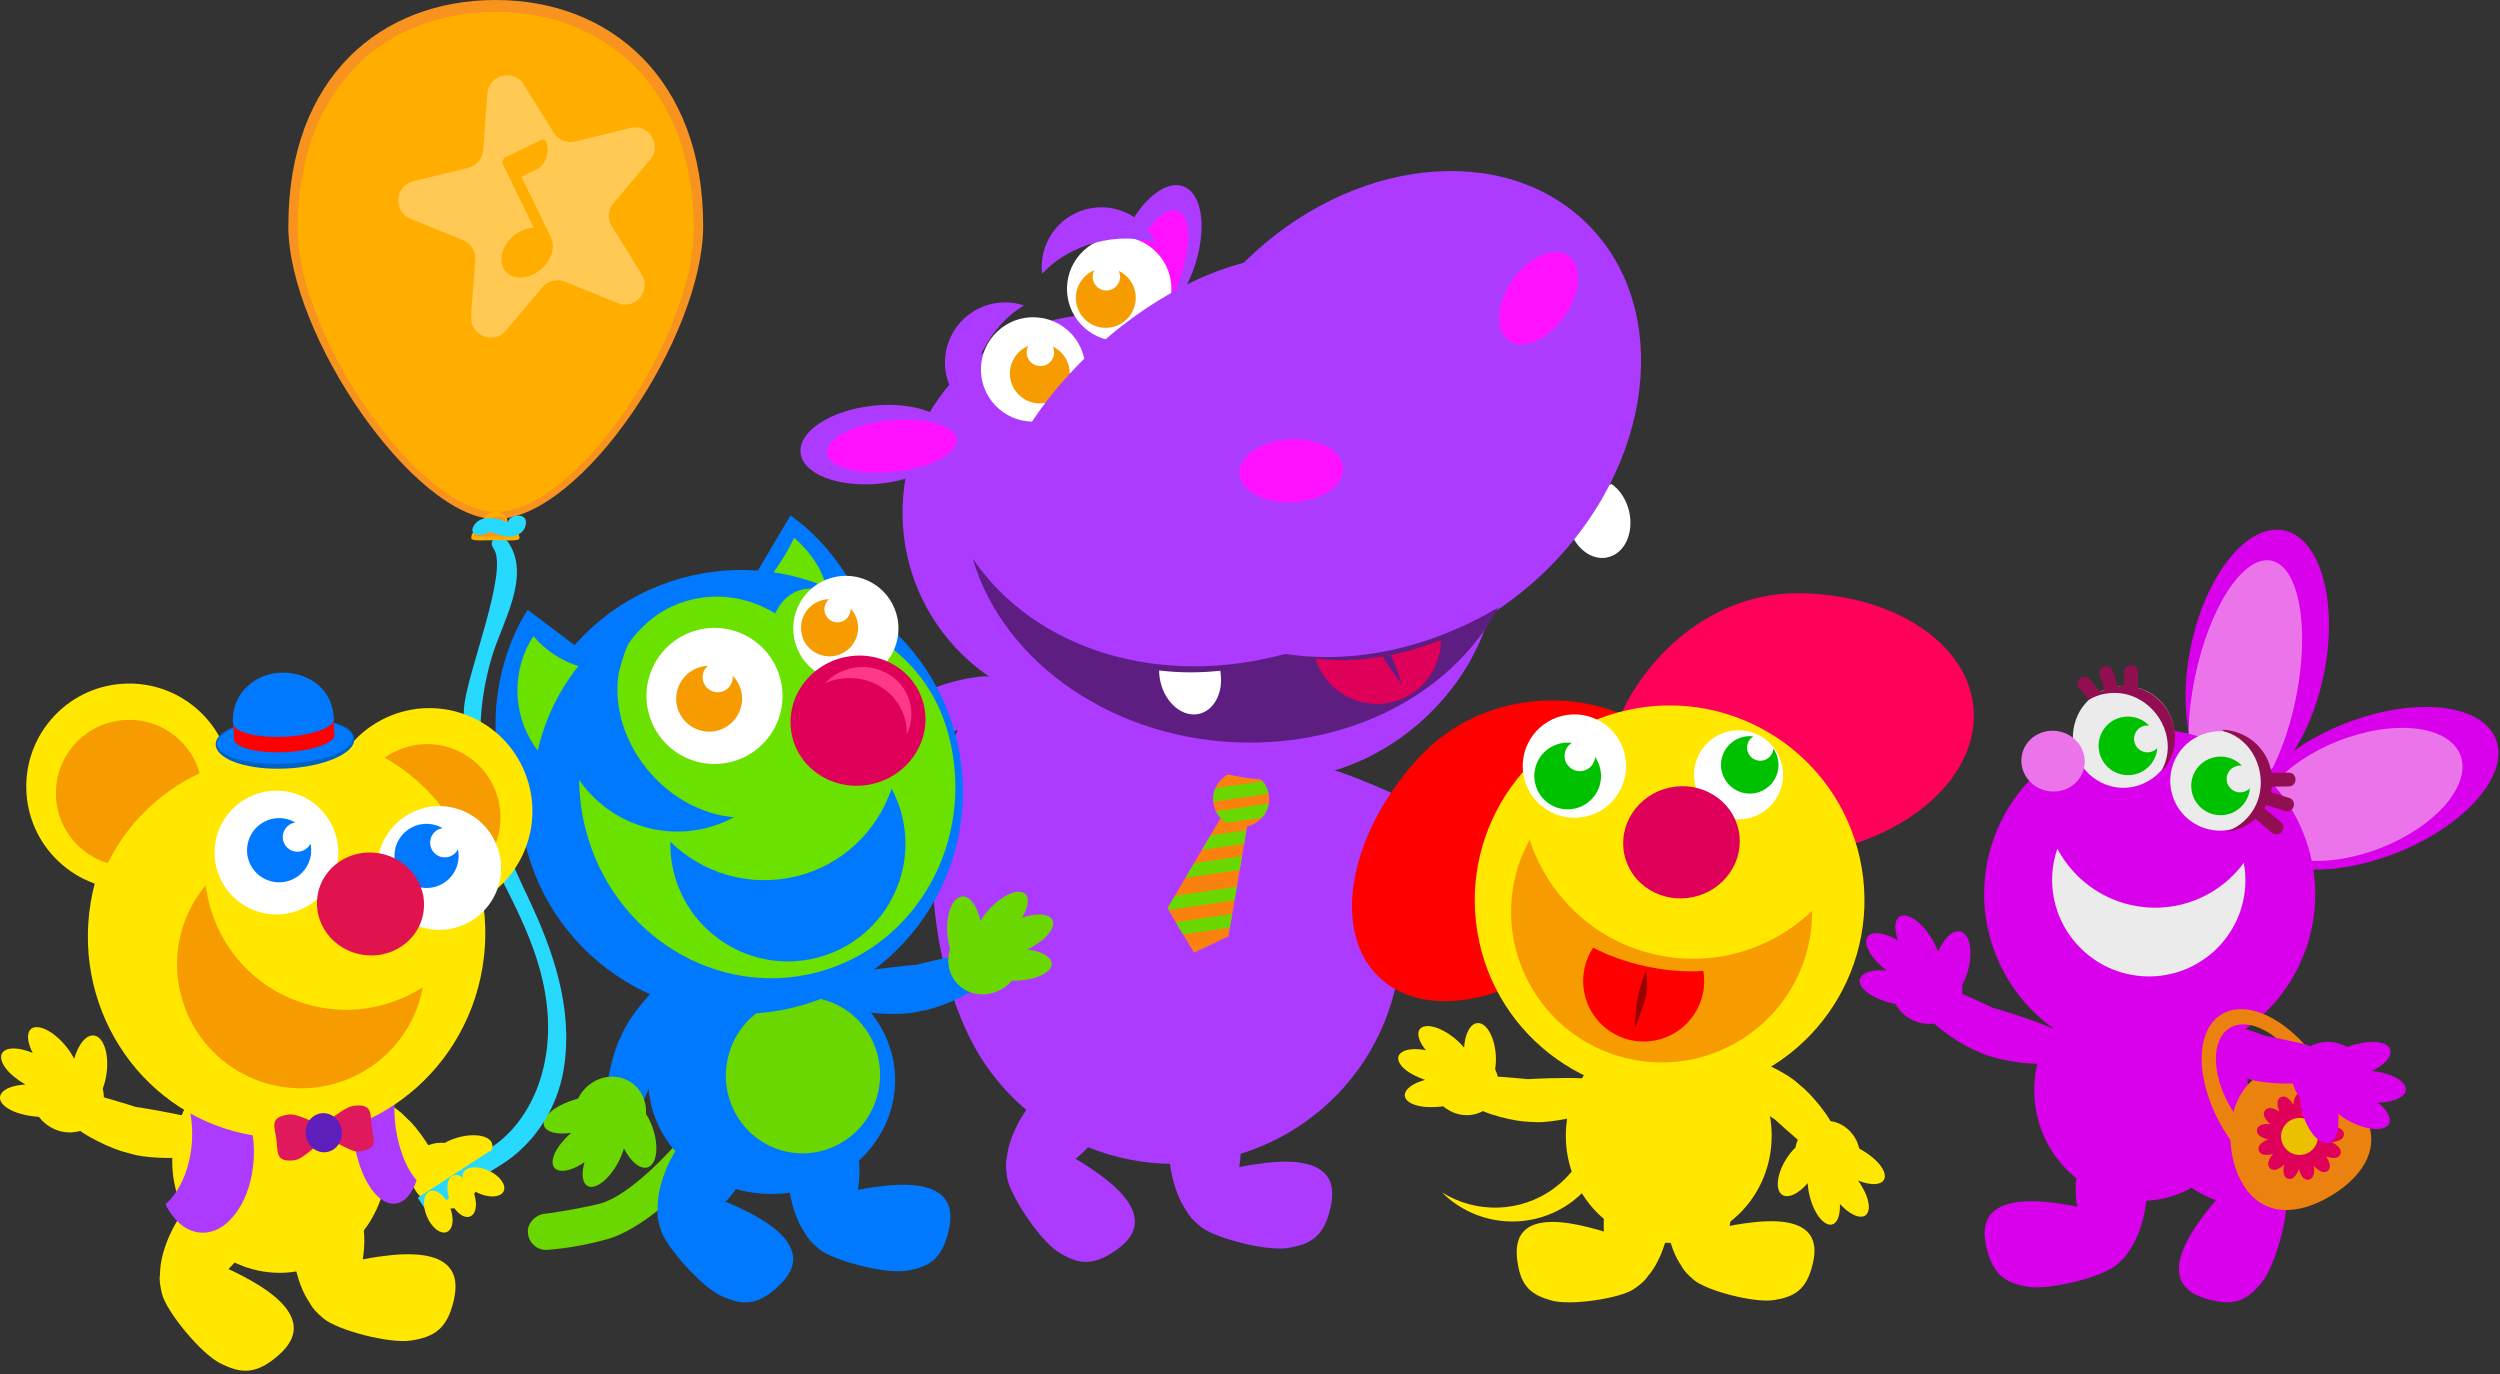 <svg width="504" height="277" viewBox="0 0 504 277" fill="none" xmlns="http://www.w3.org/2000/svg">
<rect x="0" y="0" width="504" height="277" fill="#333333" stroke="none"/>
<g clip-path="url(#clip0_175_4625)">
<path d="M274.741 163.14C288.861 184.22 283.211 212.75 262.141 226.86C241.061 240.98 212.531 235.33 198.421 214.26C184.301 193.18 182.841 147.8 203.921 133.68C225.001 119.56 260.631 142.06 274.751 163.14H274.741Z" fill="#AC3BFF"/>
<path fill-rule="evenodd" clip-rule="evenodd" d="M239.53 214.18C239.53 210.41 236.59 207.36 232.97 207.36C229.35 207.36 226.41 210.41 226.41 214.18C226.41 217.95 229.35 221 232.97 221C236.59 221 239.53 217.95 239.53 214.18Z" fill="#AC3BFF"/>
<path fill-rule="evenodd" clip-rule="evenodd" d="M203.01 237.27C202.52 233.7 202.82 232.55 204.87 231C206.91 229.45 212.25 230.06 221.37 236.56C233.52 245.23 227.71 250.11 225.02 252.01C220.07 255.52 217.05 254.74 213.3 252.36C209.54 249.97 203.51 240.83 203.01 237.27Z" fill="#AC3BFF"/>
<path fill-rule="evenodd" clip-rule="evenodd" d="M208.77 221.4C204.23 226.43 201.17 234.67 204.14 237.34C207.11 240.01 214.98 236.12 219.52 231.09C224.06 226.06 223.54 221.8 220.57 219.12C217.6 216.45 213.31 216.37 208.77 221.4Z" fill="#AC3BFF"/>
<path fill-rule="evenodd" clip-rule="evenodd" d="M242.01 247.26C239.26 244.94 238.71 243.88 239.19 241.36C239.67 238.84 244.05 235.72 255.17 234.44C270 232.74 268.95 240.26 268.23 243.47C266.9 249.4 264.14 250.83 259.75 251.58C255.36 252.33 244.76 249.58 242 247.26H242.01Z" fill="#AC3BFF"/>
<path fill-rule="evenodd" clip-rule="evenodd" d="M235.67 231.61C235.67 238.38 238.91 246.55 242.9 246.55C246.89 246.55 250.14 238.38 250.14 231.61C250.14 224.84 246.9 222.02 242.9 222.02C238.9 222.02 235.67 224.84 235.67 231.61Z" fill="#AC3BFF"/>
<path d="M183.94 153.57C184.47 154.37 184.96 155.3 185.34 156.34C186.72 160.04 186.39 163.63 184.6 164.36C183.1 164.97 181.06 163.37 179.62 160.66C179.57 160.84 179.52 161.02 179.46 161.2C178.4 164.69 175.82 167.97 173.72 168.51C171.7 169.04 170.85 166.87 171.71 163.62C169.97 164.86 168.14 165.59 166.83 165.44C164.66 165.19 164.73 162.66 166.98 159.79C167.54 159.08 168.19 158.38 168.89 157.73C167 158.06 165.25 157.96 164.2 157.35C162.31 156.26 163.38 153.97 166.58 152.22C167.65 151.64 168.89 151.14 170.12 150.78C170.24 150.53 170.37 150.28 170.51 150.04C172.67 146.42 177.17 145.13 180.56 147.16C182.82 148.51 184 150.99 183.91 153.57H183.94Z" fill="#AC3BFF"/>
<path d="M191.31 147.35C191.03 147.6 190.72 147.8 190.4 147.97C189.09 148.94 184.89 151.14 182.44 152.51C180.31 153.58 178.78 153.27 177.39 151.68C176.45 150.61 176.17 149.19 176.52 147.91C177.05 145.89 183.66 140.75 185.93 139.91C187.84 138.75 190.34 139.06 191.83 140.76C193.51 142.68 193.28 145.63 191.32 147.35H191.31Z" fill="#AC3BFF"/>
<path d="M202.65 137.61C203.97 139.12 203.87 141.47 202.32 142.73C200.99 143.8 194.66 146.55 190.35 148.25C187.71 149.14 185.85 148.46 184.71 147.16C182.99 145.2 183.22 142.18 185.22 140.42C185.24 140.4 186.43 139.53 187.72 138.95C190.1 137.88 196.37 136.04 199.89 136.39C200.91 136.39 201.92 136.78 202.64 137.61H202.65Z" fill="#AC3BFF"/>
<path d="M306.5 157.46C304.64 156.34 300.51 156.79 297.27 158.47C297.1 158.56 296.93 158.65 296.77 158.74C297.7 155.82 297.42 153.24 295.93 152.6C294.16 151.84 291.36 154.12 289.68 157.69C289.21 158.7 288.88 159.69 288.68 160.63C286.78 162.36 285.83 164.95 286.45 167.51C287.38 171.35 291.44 173.66 295.54 172.67C295.82 172.6 296.08 172.52 296.35 172.43C297.47 173.06 298.69 173.6 299.86 173.95C303.35 175.02 305.74 174.18 305.19 172.07C304.89 170.9 303.74 169.58 302.18 168.46C303.13 168.5 304.09 168.48 304.99 168.38C308.62 167.97 310.48 166.25 309.13 164.53C308.32 163.49 306.52 162.69 304.42 162.31C307.34 160.65 308.3 158.53 306.5 157.45V157.46Z" fill="#AC3BFF"/>
<path d="M279.081 159.72C279.461 159.75 279.811 159.83 280.161 159.93C281.771 160.19 286.281 161.65 288.981 162.44C291.231 163.22 292.081 164.52 291.921 166.63C291.811 168.05 290.991 169.24 289.841 169.89C288.031 170.93 279.731 169.8 277.541 168.77C275.371 168.21 273.851 166.22 274.021 163.96C274.211 161.42 276.481 159.52 279.081 159.72Z" fill="#AC3BFF"/>
<path d="M264.191 158.44C264.341 156.44 266.091 154.87 268.081 155.1C269.771 155.29 276.171 157.89 280.391 159.79C282.881 161.05 283.691 162.86 283.561 164.57C283.361 167.18 281.051 169.12 278.381 168.92C278.351 168.92 276.901 168.67 275.591 168.16C273.161 167.21 267.461 164.01 265.241 161.25C264.531 160.53 264.101 159.52 264.181 158.43L264.191 158.44Z" fill="#AC3BFF"/>
<path d="M247.101 163.17L235.371 183.11L240.711 192.06L247.651 188.76L251.671 165.11L247.101 163.17Z" fill="#FB810F"/>
<path d="M255.83 161.51C255.6 164.62 252.89 166.94 249.79 166.71C246.69 166.48 244.36 163.77 244.59 160.67C244.82 157.57 247.52 155.24 250.63 155.47C253.73 155.7 256.06 158.41 255.83 161.51Z" fill="#FB810F"/>
<path d="M238.501 188.36L247.951 186.98L248.411 184.24L237.031 185.9L238.491 188.36H238.501ZM244.001 168.43L242.291 171.35L250.821 170.1L251.281 167.36L244.001 168.42V168.43ZM235.591 182.74L235.541 183.39L235.571 183.44L248.881 181.49L249.341 178.76L236.841 180.59L235.581 182.74H235.591ZM239.001 176.95L249.931 175.35L250.401 172.61L240.721 174.03L239.001 176.95Z" fill="#6BD700"/>
<path d="M254.551 157.5L245.021 158.89C244.791 159.44 244.631 160.04 244.591 160.67C244.561 160.99 244.581 161.31 244.601 161.62L255.731 159.99C255.551 159.06 255.131 158.2 254.551 157.49V157.5ZM245.131 163.53C245.601 164.5 246.331 165.32 247.251 165.89L254.421 164.84C255.121 164.06 255.611 163.08 255.781 161.98L245.141 163.54L245.131 163.53Z" fill="#6BD700"/>
<path d="M203.181 145.49C199.921 131.98 208.221 118.38 221.741 115.12C235.251 111.86 248.851 120.17 252.111 133.67C255.371 147.18 247.061 160.78 233.551 164.04C220.041 167.3 206.441 159 203.181 145.49Z" fill="#AC3BFF"/>
<path d="M320.261 45.4C303.381 28.31 272.301 31.65 250.841 52.86C250.811 52.89 250.791 52.92 250.761 52.95C247.341 53.9 243.921 55.15 240.561 56.75C236.281 58.79 232.361 61.23 228.851 63.98C216.871 61.88 204.091 65.26 194.551 74.22C178.461 89.34 177.671 114.64 192.791 130.73C202.171 140.7 215.451 144.8 228.031 142.86C228.921 144.12 229.901 145.34 230.981 146.49C245.081 161.49 270.361 160.63 287.461 144.57C293.781 138.63 298.101 131.44 300.311 123.97C304.401 121.41 308.321 118.33 311.971 114.73C333.431 93.53 337.141 62.49 320.261 45.4Z" fill="#AC3BFF"/>
<path d="M259.072 131.83C233.992 138.69 208.742 131.18 196.102 112.6C202.252 133.73 224.982 149.59 251.712 149.71C274.292 149.81 293.502 138.65 302.042 122.48C288.112 130.76 272.862 133.96 259.072 131.82V131.83Z" fill="#5E1E81"/>
<path d="M226.03 49.15C223.11 57.03 223.99 64.62 227.99 66.11C231.99 67.61 237.6 62.43 240.52 54.55C243.44 46.67 242.56 39.08 238.57 37.58C234.56 36.09 228.95 41.27 226.03 49.14V49.15Z" fill="#AC3BFF"/>
<path d="M227.99 53C225.47 59.79 225.6 66.11 228.28 67.11C230.96 68.11 235.17 63.41 237.69 56.62C240.21 49.83 240.08 43.51 237.4 42.5C234.72 41.5 230.51 46.2 227.99 53Z" fill="#FF10FF"/>
<path d="M175.93 81.8C184.42 80.88 191.67 83.64 192.14 87.97C192.6 92.3 186.1 96.55 177.61 97.47C169.12 98.39 161.86 95.63 161.4 91.3C160.94 86.97 167.44 82.72 175.93 81.8Z" fill="#AC3BFF"/>
<path d="M179.191 84.79C186.381 84.02 192.461 85.71 192.771 88.56C193.081 91.41 187.501 94.34 180.311 95.1C173.121 95.87 167.041 94.18 166.731 91.33C166.421 88.48 172.001 85.55 179.191 84.79Z" fill="#FF10FF"/>
<path d="M217.961 65.44C213.981 61.2 214.181 54.54 218.421 50.56C222.661 46.58 229.321 46.78 233.301 51.02C237.281 55.26 237.071 61.92 232.841 65.9C228.601 69.88 221.941 69.68 217.961 65.44Z" fill="white"/>
<path d="M200.611 81.69C196.631 77.45 196.841 70.79 201.081 66.81C205.311 62.83 211.981 63.04 215.961 67.27C219.941 71.51 219.731 78.17 215.501 82.15C211.271 86.13 204.601 85.93 200.621 81.69H200.611Z" fill="white"/>
<path d="M317.33 108.76C318.89 111.42 321.51 112.93 324.01 112.34C327.31 111.56 329.16 107.44 328.15 103.12C327.58 100.69 326.22 98.72 324.55 97.6C322.59 101.45 320.18 105.2 317.33 108.76Z" fill="white"/>
<path d="M218.531 64.19C216.251 61.76 216.371 57.94 218.801 55.65C219.341 55.14 219.961 54.75 220.621 54.47C220.071 55.49 220.191 56.8 221.031 57.7C222.071 58.81 223.831 58.87 224.941 57.82C225.841 56.97 226.051 55.66 225.541 54.61C226.201 54.92 226.801 55.36 227.331 55.92C229.621 58.35 229.491 62.17 227.061 64.45C224.631 66.74 220.811 66.62 218.521 64.19H218.531Z" fill="#F69C00"/>
<path d="M205.23 79.43C202.95 77 203.07 73.18 205.5 70.9C206.05 70.38 206.66 70 207.32 69.72C206.76 70.74 206.89 72.05 207.73 72.94C208.78 74.05 210.53 74.1 211.64 73.06C212.54 72.21 212.75 70.91 212.24 69.85C212.89 70.16 213.5 70.6 214.03 71.16C216.31 73.59 216.2 77.4 213.76 79.69C211.33 81.98 207.52 81.85 205.23 79.42V79.43Z" fill="#F69C00"/>
<path d="M265.24 132.8C265.48 133.59 265.8 134.37 266.21 135.12C269.58 141.4 277.4 143.75 283.68 140.38C288.02 138.05 290.49 133.59 290.48 128.99C282.04 132.4 273.33 133.7 265.25 132.8H265.24Z" fill="#DF0059"/>
<path fill-rule="evenodd" clip-rule="evenodd" d="M278.771 132.35C280.131 134.81 282.672 137.99 282.672 137.99C282.672 137.99 281.351 134.22 280.431 132.04C279.881 132.15 279.321 132.26 278.771 132.35Z" fill="#5E1E81"/>
<path d="M233.68 135.15C233.68 135.91 233.77 136.7 233.96 137.5C234.97 141.82 238.47 144.68 241.76 143.91C244.92 143.16 246.75 139.34 246 135.22C241.78 135.68 237.64 135.65 233.67 135.16L233.68 135.15Z" fill="white"/>
<path d="M315.391 63.76C312.101 68.49 307.091 70.68 304.201 68.66C301.311 66.65 301.651 61.18 304.951 56.46C308.251 51.73 313.261 49.54 316.141 51.56C319.021 53.58 318.681 59.04 315.381 63.76H315.391Z" fill="#FF10FF"/>
<path d="M260.67 101.25C254.92 101.57 250.1 98.97 249.91 95.46C249.72 91.95 254.23 88.85 259.99 88.54C265.74 88.23 270.56 90.82 270.75 94.34C270.94 97.86 266.42 100.95 260.67 101.26V101.25Z" fill="#FF10FF"/>
<path d="M195.621 82.97C190.801 79.56 189.061 73.05 191.811 67.62C194.551 62.19 200.821 59.71 206.421 61.57C203.161 63.5 200.171 66.69 198.091 70.79C196.011 74.9 195.231 79.21 195.611 82.97H195.621Z" fill="#AC3BFF"/>
<path d="M210.091 55.2C209.401 49.39 213.051 43.79 218.871 42.21C224.691 40.63 230.671 43.6 233.021 48.96C229.451 47.84 225.101 47.75 220.711 48.94C216.311 50.14 212.611 52.42 210.091 55.19V55.2Z" fill="#AC3BFF"/>
<path d="M317.602 108.7C319.162 111.36 321.782 112.87 324.282 112.28C327.582 111.5 329.432 107.38 328.422 103.06C327.852 100.63 326.492 98.66 324.822 97.54C322.862 101.39 320.452 105.14 317.602 108.7Z" fill="white"/>
<path d="M251.74 52.89C242.8 54.79 232.25 60.27 222.53 68.69C214.6 75.56 208.54 83.26 204.86 90.52C200.08 99.96 259.57 51.22 251.74 52.89Z" fill="#AC3BFF"/>
<path d="M141.95 230.5C143.25 232.04 143.06 234.35 141.51 235.65C141.51 235.65 131.31 247.31 122.39 249.83C115.61 251.74 110.08 251.98 110.08 251.98C108.06 251.98 106.43 250.34 106.43 248.32L106.49 248.79C105.97 246.84 108.07 244.67 110.09 244.67C110.09 244.67 115.11 244.04 120.63 242.74C127.44 241.13 136.81 230.07 136.81 230.07C138.35 228.77 140.66 228.97 141.96 230.51L141.95 230.5Z" fill="#6BD700"/>
<path fill-rule="evenodd" clip-rule="evenodd" d="M161.621 202.11C161.621 198.35 158.691 195.31 155.081 195.31C151.471 195.31 148.541 198.35 148.541 202.11C148.541 205.87 151.471 208.91 155.081 208.91C158.691 208.91 161.621 205.87 161.621 202.11Z" fill="#0079FF"/>
<path fill-rule="evenodd" clip-rule="evenodd" d="M159.941 225.15C159.941 221.4 157.011 218.35 153.411 218.35C149.811 218.35 146.871 221.39 146.871 225.15C146.871 228.91 149.801 231.95 153.411 231.95C157.021 231.95 159.941 228.91 159.941 225.15Z" fill="#0079FF"/>
<path fill-rule="evenodd" clip-rule="evenodd" d="M133.151 247.8C132.161 244.35 132.311 243.17 134.111 241.36C135.911 239.55 141.261 239.4 151.171 244.54C164.371 251.39 159.321 257.02 156.941 259.28C152.541 263.44 149.461 263.09 145.421 261.26C141.381 259.43 134.141 251.25 133.161 247.81L133.151 247.8Z" fill="#0079FF"/>
<path fill-rule="evenodd" clip-rule="evenodd" d="M136.621 231.34C132.851 236.94 130.981 245.49 134.281 247.72C137.581 249.95 144.811 245 148.581 239.4C152.351 233.8 151.251 229.67 147.941 227.44C144.641 225.22 140.391 225.74 136.621 231.34Z" fill="#0079FF"/>
<path fill-rule="evenodd" clip-rule="evenodd" d="M165.07 251.75C162.34 249.42 161.8 248.36 162.3 245.86C162.79 243.35 167.17 240.27 178.27 239.07C193.06 237.47 191.97 244.95 191.23 248.15C189.87 254.05 187.11 255.46 182.73 256.18C178.35 256.9 167.8 254.08 165.07 251.76V251.75Z" fill="#0079FF"/>
<path fill-rule="evenodd" clip-rule="evenodd" d="M158.85 236.12C158.81 242.87 161.98 251.03 165.96 251.06C169.94 251.08 173.22 242.97 173.27 236.22C173.31 229.47 170.1 226.64 166.12 226.61C162.14 226.58 158.89 229.37 158.85 236.12Z" fill="#0079FF"/>
<path fill-rule="evenodd" clip-rule="evenodd" d="M180.451 217.77C180.451 205.11 169.311 194.84 155.571 194.84C141.831 194.84 130.691 205.1 130.691 217.77C130.691 230.44 141.831 240.7 155.571 240.7C169.311 240.7 180.451 230.43 180.451 217.77Z" fill="#0079FF"/>
<path d="M133.9 211.74C133.83 212.11 133.71 212.45 133.56 212.78C133.12 214.34 131.14 218.63 130.04 221.21C129.01 223.35 127.62 224.04 125.55 223.63C124.16 223.36 123.07 222.41 122.57 221.19C121.76 219.28 123.85 211.2 125.12 209.15C125.93 207.07 128.08 205.79 130.29 206.23C132.78 206.72 134.4 209.19 133.89 211.74H133.9Z" fill="#0079FF"/>
<path d="M136.922 197.15C138.882 197.53 140.232 199.45 139.772 201.39C139.382 203.04 136.062 209.07 133.692 213.03C132.152 215.34 130.272 215.93 128.582 215.6C126.022 215.1 124.372 212.58 124.882 209.97C124.882 209.94 125.302 208.53 125.962 207.29C127.182 204.99 131.022 199.73 134.012 197.86C134.812 197.24 135.852 196.94 136.922 197.15Z" fill="#0079FF"/>
<path d="M182.77 195.14C183.11 194.98 183.46 194.88 183.81 194.8C185.33 194.23 189.96 193.31 192.7 192.67C195.04 192.24 196.41 192.96 197.3 194.87C197.9 196.16 197.77 197.59 197.09 198.71C196.02 200.49 188.27 203.57 185.86 203.75C183.7 204.32 181.4 203.33 180.45 201.29C179.38 198.99 180.42 196.23 182.77 195.13V195.14Z" fill="#0079FF"/>
<path d="M169.21 201.31C168.37 199.5 169.12 197.28 170.96 196.51C172.53 195.85 179.35 194.98 183.95 194.56C186.73 194.44 188.32 195.61 189.04 197.17C190.14 199.53 189.08 202.35 186.67 203.48C186.64 203.49 185.26 203.99 183.87 204.19C181.29 204.56 174.78 204.56 171.51 203.25C170.54 202.97 169.68 202.31 169.21 201.32V201.31Z" fill="#0079FF"/>
<path fill-rule="evenodd" clip-rule="evenodd" d="M146.611 213.95C147.331 210.04 149.411 206.74 152.261 204.44C155.661 201.71 160.151 200.41 164.741 201.25C173.181 202.8 178.741 211 177.161 219.57C175.591 228.13 167.471 233.81 159.031 232.26C150.591 230.71 145.031 222.51 146.601 213.95H146.611Z" fill="#6BD700"/>
<path fill-rule="evenodd" clip-rule="evenodd" d="M108.89 171.3C104.74 156.88 108.63 142.06 117.91 131.62L117.29 131.16L106.39 122.95C106.39 122.95 95.03 138.91 102.36 160.9C104.5 167.33 107.17 172.35 110.88 176.76C110.11 175.01 109.44 173.19 108.9 171.3H108.89Z" fill="#0079FF"/>
<path fill-rule="evenodd" clip-rule="evenodd" d="M175.261 125.77C170.281 110.81 159.351 103.93 159.351 103.93L152.401 115.68L151.051 117.93C159.911 117.68 168.431 120.55 175.261 125.77Z" fill="#0079FF"/>
<path fill-rule="evenodd" clip-rule="evenodd" d="M106.4 172.02C99.57 148.28 113.27 123.49 137.02 116.66C160.76 109.83 185.55 123.53 192.38 147.28C199.21 171.02 185.5 195.81 161.76 202.64C138.02 209.47 113.23 195.76 106.4 172.02Z" fill="#0079FF"/>
<path d="M166.601 118.35C165.661 114.6 163.381 111.27 160.101 108.42C159.231 110.33 157.671 113.01 155.941 115.38C159.621 115.93 163.201 116.93 166.591 118.35H166.601Z" fill="#6BE100"/>
<path d="M108.42 151.34C108.18 151.03 107.95 150.71 107.73 150.37C103.1 143.5 103.3 134.8 107.52 128.25C109.99 131.14 113.16 133.18 116.6 134.29C112.66 139.24 109.83 145.06 108.41 151.34H108.42Z" fill="#6BE100"/>
<path fill-rule="evenodd" clip-rule="evenodd" d="M176.491 128.34C172.261 121.11 165.681 117.13 160.621 119.21C158.701 120 157.241 121.58 156.281 123.67C149.141 119.25 139.981 119 132.731 123.79C130.171 125.49 127.381 128.47 126.541 130.1C125.701 131.73 124.721 135.73 124.721 135.75C123.681 142.39 125.881 149.98 131.261 156.01C135.851 161.16 141.821 164.13 147.651 164.73C147.771 164.73 147.881 164.75 148.001 164.75C148.001 164.75 147.981 164.76 147.971 164.76C148.011 164.76 148.041 164.76 148.081 164.77C147.991 164.8 147.891 164.82 147.801 164.85C145.991 165.8 144.041 166.55 141.951 167.03C132.061 169.3 122.201 165.12 116.771 157.25C116.791 160.58 117.221 163.97 118.101 167.35C123.601 188.46 144.431 201.3 164.641 196.04C184.841 190.78 196.771 169.41 191.271 148.3C188.891 139.16 183.461 132.71 176.491 128.33V128.34Z" fill="#6BE100"/>
<path fill-rule="evenodd" clip-rule="evenodd" d="M160.33 129.64C158.71 124 161.96 118.12 167.59 116.5C173.22 114.88 179.1 118.13 180.72 123.77C182.34 129.4 179.09 135.28 173.46 136.9C167.83 138.52 161.95 135.27 160.33 129.64Z" fill="white"/>
<path d="M161.88 128.67C160.72 125.71 162.17 122.36 165.13 121.2C165.8 120.94 166.48 120.81 167.16 120.8C166.3 121.51 165.96 122.71 166.38 123.8C166.91 125.16 168.45 125.82 169.8 125.29C170.9 124.86 171.55 123.77 171.47 122.66C171.94 123.17 172.33 123.77 172.59 124.45C173.76 127.41 172.3 130.76 169.33 131.92C166.37 133.08 163.02 131.63 161.86 128.67H161.88Z" fill="#F69C00"/>
<path fill-rule="evenodd" clip-rule="evenodd" d="M159.861 149.06C157.861 142.12 162.111 134.8 169.351 132.72C176.591 130.64 184.081 134.58 186.081 141.52C188.081 148.46 183.831 155.78 176.591 157.86C169.351 159.94 161.861 156 159.861 149.06Z" fill="#DF0059"/>
<path fill-rule="evenodd" clip-rule="evenodd" d="M169.031 136.9C175.391 135.7 181.481 139.68 182.631 145.77C182.771 146.52 182.831 147.28 182.811 148.02C183.651 146.27 183.971 144.27 183.581 142.24C182.601 137.03 177.391 133.62 171.951 134.65C169.691 135.08 167.751 136.2 166.311 137.75C167.161 137.37 168.061 137.08 169.021 136.9H169.031Z" fill="#FF3987"/>
<path fill-rule="evenodd" clip-rule="evenodd" d="M130.861 144.09C128.771 136.81 132.971 129.21 140.251 127.12C147.531 125.02 155.131 129.23 157.221 136.51C159.321 143.79 155.121 151.39 147.841 153.48C140.561 155.58 132.961 151.37 130.861 144.09Z" fill="white"/>
<path d="M136.851 143.47C135.411 140.09 136.991 136.19 140.361 134.76C141.121 134.44 141.911 134.27 142.691 134.23C141.721 135.07 141.361 136.47 141.891 137.71C142.551 139.26 144.341 139.98 145.881 139.32C147.131 138.79 147.841 137.52 147.721 136.23C148.271 136.8 148.741 137.48 149.071 138.26C150.511 141.63 148.931 145.54 145.561 146.97C142.191 148.41 138.281 146.83 136.851 143.46V143.47Z" fill="#F69C00"/>
<path d="M130.221 224.53C130.731 225.33 131.201 226.28 131.561 227.32C132.861 231.03 132.451 234.61 130.661 235.3C129.151 235.88 127.151 234.25 125.781 231.51C125.731 231.68 125.671 231.86 125.611 232.05C124.471 235.51 121.841 238.72 119.741 239.21C117.721 239.69 116.911 237.52 117.841 234.3C116.081 235.5 114.241 236.19 112.941 236.01C110.781 235.72 110.911 233.2 113.211 230.38C113.781 229.68 114.441 229 115.161 228.37C113.271 228.66 111.531 228.52 110.501 227.9C108.641 226.78 109.751 224.51 112.981 222.84C114.061 222.28 115.301 221.81 116.541 221.48C116.661 221.23 116.801 220.98 116.951 220.74C119.181 217.18 123.691 215.99 127.031 218.08C129.251 219.47 130.381 221.97 130.241 224.53H130.221Z" fill="#6BD700"/>
<path d="M211.221 184.64C210.011 184.13 208.051 184.32 206.041 185.02C207.771 182.15 207.561 179.84 205.481 179.78C203.321 179.71 199.951 182.13 197.951 185.17C197.841 185.34 197.741 185.49 197.651 185.65C197.031 182.66 195.521 180.56 193.921 180.72C192.011 180.92 190.691 184.27 190.981 188.19C191.061 189.3 191.261 190.32 191.551 191.23C190.751 193.67 191.191 196.37 192.971 198.29C195.651 201.17 200.311 201.19 203.391 198.33C203.601 198.14 203.791 197.94 203.971 197.73C205.251 197.73 206.571 197.6 207.761 197.34C211.311 196.56 212.981 194.67 211.471 193.1C210.641 192.23 209.001 191.65 207.091 191.44C207.941 191.02 208.761 190.53 209.491 190C212.441 187.88 213.211 185.47 211.211 184.63L211.221 184.64Z" fill="#6BD700"/>
<path d="M160.41 176.69C151.01 178.95 141.59 175.99 135.15 169.7C135.11 171.66 135.29 173.65 135.78 175.65C138.84 188.38 151.64 196.22 164.37 193.16C177.1 190.1 184.94 177.3 181.88 164.57C181.4 162.57 180.66 160.72 179.74 158.98C176.86 167.52 169.82 174.44 160.42 176.7L160.41 176.69Z" fill="#0079FF"/>
<path fill-rule="evenodd" clip-rule="evenodd" d="M342.161 215.09C342.161 211.32 339.231 208.27 335.601 208.27C331.971 208.27 329.041 211.32 329.041 215.09C329.041 218.86 331.971 221.91 335.601 221.91C339.231 221.91 342.161 218.86 342.161 215.09Z" fill="#FFE700"/>
<path fill-rule="evenodd" clip-rule="evenodd" d="M341.52 233.21C341.52 229.44 338.59 226.39 334.96 226.39C331.33 226.39 328.4 229.44 328.4 233.21C328.4 236.98 331.34 240.03 334.96 240.03C338.58 240.03 341.52 236.98 341.52 233.21Z" fill="#FFE700"/>
<path fill-rule="evenodd" clip-rule="evenodd" d="M337.74 156.73C336.94 153.05 333.42 150.69 329.88 151.46C326.34 152.23 324.12 155.84 324.93 159.52C325.73 163.2 329.25 165.56 332.79 164.79C336.33 164.02 338.55 160.41 337.75 156.73H337.74Z" fill="#FFE700"/>
<path d="M322.741 227.58C321.711 227.42 320.631 228.67 320.171 230.48C318.861 233.95 316.591 237.1 313.401 239.48C306.561 244.58 297.531 244.67 290.711 240.39C297.651 247.33 308.811 248.3 316.911 242.27C319.811 240.11 321.951 237.31 323.301 234.22C323.721 233.59 324.061 232.75 324.211 231.79C324.551 229.65 323.901 227.76 322.741 227.58Z" fill="#FFE700"/>
<path fill-rule="evenodd" clip-rule="evenodd" d="M315.67 228.98C315.67 217.06 324.96 207.4 336.42 207.4C347.88 207.4 357.17 217.06 357.17 228.98C357.17 240.9 347.88 250.56 336.42 250.56C324.96 250.56 315.67 240.9 315.67 228.98Z" fill="#FFE700"/>
<path fill-rule="evenodd" clip-rule="evenodd" d="M362.49 119.6C341.26 119.46 325.76 138.75 324.04 153.45C322.32 168.15 335.03 172.69 356.25 172.83C377.48 172.96 396.08 161.16 397.8 146.46C399.52 131.76 383.71 119.74 362.48 119.6H362.49Z" fill="#FF005B"/>
<path fill-rule="evenodd" clip-rule="evenodd" d="M285.59 153.21C299.87 137.36 322.69 139.02 333.26 147.77C343.82 156.52 338.13 169.05 323.85 184.9C309.57 200.75 289.44 206.5 278.87 197.76C268.31 189.01 271.31 169.07 285.59 153.22V153.21Z" fill="#FF0000"/>
<path d="M298.22 189.86C293.6 168.66 307.04 147.74 328.23 143.12C349.43 138.5 370.36 151.94 374.97 173.13C379.59 194.33 366.15 215.25 344.95 219.87C323.76 224.49 302.83 211.05 298.21 189.86H298.22Z" fill="#FFE700"/>
<path fill-rule="evenodd" clip-rule="evenodd" d="M307.271 156.88C305.921 151.28 309.371 145.65 314.971 144.31C320.571 142.96 326.191 146.41 327.541 152.01C328.881 157.61 325.441 163.24 319.841 164.58C314.241 165.92 308.621 162.47 307.271 156.88Z" fill="white"/>
<path fill-rule="evenodd" clip-rule="evenodd" d="M341.761 158.3C340.601 153.48 343.571 148.63 348.391 147.47C353.211 146.31 358.061 149.28 359.221 154.1C360.381 158.93 357.411 163.77 352.591 164.93C347.771 166.09 342.921 163.12 341.761 158.29V158.3Z" fill="white"/>
<path d="M347.112 155.56C346.362 152.45 348.282 149.32 351.392 148.57C352.092 148.4 352.792 148.37 353.472 148.46C352.522 149.04 352.002 150.19 352.282 151.34C352.622 152.76 354.052 153.64 355.482 153.3C356.632 153.02 357.432 152.03 357.512 150.91C357.912 151.48 358.202 152.14 358.382 152.85C359.132 155.96 357.212 159.09 354.102 159.83C350.992 160.58 347.872 158.66 347.122 155.55L347.112 155.56Z" fill="#00C100"/>
<path d="M309.501 158.01C308.631 154.4 310.851 150.77 314.461 149.9C315.271 149.7 316.091 149.67 316.881 149.77C315.771 150.45 315.171 151.78 315.501 153.11C315.901 154.77 317.561 155.78 319.221 155.39C320.561 155.07 321.481 153.92 321.571 152.61C322.031 153.28 322.381 154.04 322.581 154.87C323.451 158.48 321.221 162.11 317.611 162.98C314.001 163.85 310.371 161.62 309.511 158.01H309.501Z" fill="#00C100"/>
<path fill-rule="evenodd" clip-rule="evenodd" d="M327.48 172.32C326.15 166.23 330.23 160.17 336.58 158.78C342.93 157.4 349.16 161.21 350.49 167.3C351.82 173.39 347.74 179.45 341.39 180.84C335.04 182.22 328.81 178.41 327.48 172.32Z" fill="#DF0059"/>
<path fill-rule="evenodd" clip-rule="evenodd" d="M329.381 259.87C332.091 258.01 332.691 257.09 332.481 254.76C332.271 252.43 328.571 249.2 318.571 247.03C305.241 244.14 305.521 251.07 305.881 254.06C306.551 259.57 308.931 261.12 312.861 262.2C316.781 263.27 326.671 261.73 329.391 259.87H329.381Z" fill="#FFE700"/>
<path fill-rule="evenodd" clip-rule="evenodd" d="M336.562 246.22C335.952 252.38 332.262 259.51 328.632 259.15C325.002 258.79 322.792 251.07 323.402 244.91C324.012 238.75 327.212 236.48 330.852 236.84C334.482 237.2 337.172 240.05 336.562 246.22Z" fill="#FFE700"/>
<path fill-rule="evenodd" clip-rule="evenodd" d="M341.48 258.03C338.98 255.9 338.48 254.92 338.94 252.63C339.39 250.33 343.41 247.51 353.58 246.4C367.14 244.93 366.14 251.8 365.46 254.73C364.21 260.14 361.68 261.43 357.67 262.09C353.66 262.75 343.98 260.17 341.48 258.04V258.03Z" fill="#FFE700"/>
<path fill-rule="evenodd" clip-rule="evenodd" d="M335.781 243.69C335.741 249.88 338.651 257.36 342.301 257.38C345.951 257.4 348.961 249.96 349.001 243.77C349.041 237.58 346.091 234.99 342.441 234.96C338.791 234.94 335.821 237.49 335.771 243.68L335.781 243.69Z" fill="#FFE700"/>
<path d="M301.421 215.49C301.571 214.63 301.621 213.67 301.551 212.65C301.301 209.05 299.681 206.18 297.911 206.25C296.431 206.31 295.331 208.41 295.161 211.21C295.051 211.08 294.941 210.95 294.821 210.82C292.621 208.31 289.241 206.55 287.291 206.9C285.411 207.22 285.511 209.35 287.461 211.73C285.541 211.35 283.741 211.44 282.711 212.06C281.001 213.08 282.011 215.16 284.961 216.71C285.691 217.09 286.501 217.43 287.321 217.71C285.621 218.15 284.211 218.89 283.561 219.79C282.391 221.41 284.151 222.92 287.471 223.16C288.581 223.24 289.801 223.19 290.961 223.03C291.151 223.2 291.351 223.36 291.571 223.5C294.741 225.7 298.971 225.08 301.031 222.12C302.401 220.15 302.451 217.63 301.411 215.53L301.421 215.49Z" fill="#FFE700"/>
<path d="M309.89 217.89C309.56 217.79 309.23 217.74 308.9 217.72C307.45 217.4 303.12 217.16 300.56 216.94C298.38 216.85 297.23 217.68 296.67 219.53C296.29 220.78 296.59 222.06 297.36 222.99C298.56 224.47 305.99 226.26 308.21 226.11C310.24 226.35 312.2 225.16 312.8 223.18C313.48 220.95 312.18 218.58 309.9 217.89H309.89Z" fill="#FFE700"/>
<path d="M323 221.73C323.53 219.98 322.56 218.06 320.79 217.6C319.28 217.2 312.98 217.3 308.75 217.51C306.21 217.76 304.93 219.03 304.47 220.54C303.78 222.82 305.1 225.25 307.43 225.96C307.46 225.96 308.77 226.24 310.06 226.24C312.44 226.24 318.36 225.4 321.16 223.79C322.01 223.41 322.7 222.7 322.99 221.74L323 221.73Z" fill="#FFE700"/>
<path d="M374.93 245.28C373.73 245.16 372.24 244.15 370.92 242.71C371.06 245.78 369.88 247.55 368.18 246.68C366.41 245.79 364.75 242.37 364.47 239.04C364.46 238.86 364.45 238.69 364.43 238.52C362.62 240.66 360.49 241.69 359.27 240.86C357.82 239.86 358.22 236.59 360.17 233.55C360.72 232.69 361.33 231.95 361.96 231.35C362.38 229.03 363.92 227.05 366.2 226.28C369.62 225.13 373.39 227.15 374.62 230.81C374.7 231.06 374.77 231.3 374.83 231.55C375.86 232.11 376.87 232.79 377.71 233.52C380.23 235.7 380.74 237.96 378.84 238.56C377.79 238.9 376.21 238.65 374.59 237.99C375.09 238.7 375.54 239.46 375.9 240.2C377.35 243.2 376.92 245.48 374.93 245.27V245.28Z" fill="#FFE700"/>
<path d="M356.6 224.38C356.8 224.66 357.04 224.89 357.29 225.11C358.27 226.23 361.59 229.01 363.52 230.71C365.22 232.08 366.64 232.1 368.19 230.95C369.24 230.18 369.76 228.96 369.7 227.76C369.62 225.86 364.72 219.98 362.85 218.79C361.36 217.39 359.08 217.18 357.42 218.4C355.55 219.78 355.18 222.46 356.6 224.38Z" fill="#FFE700"/>
<path d="M348.371 213.48C346.901 214.57 346.531 216.69 347.681 218.11C348.661 219.33 353.781 223.01 357.301 225.36C359.491 226.67 361.281 226.42 362.541 225.48C364.461 224.06 364.841 221.32 363.391 219.36C363.371 219.34 362.481 218.33 361.441 217.57C359.521 216.15 354.281 213.3 351.071 212.92C350.171 212.72 349.181 212.88 348.381 213.47L348.371 213.48Z" fill="#FFE700"/>
<path d="M377.661 188.19C378.941 187.94 380.821 188.51 382.641 189.59C381.521 186.45 382.181 184.23 384.221 184.59C386.341 184.95 389.161 187.99 390.511 191.36C390.581 191.54 390.651 191.71 390.711 191.88C391.911 189.08 393.791 187.33 395.331 187.82C397.161 188.4 397.781 191.93 396.731 195.7C396.431 196.76 396.031 197.73 395.571 198.56C395.871 201.1 394.911 203.65 392.781 205.17C389.591 207.45 385.031 206.53 382.591 203.13C382.431 202.9 382.281 202.66 382.141 202.42C380.891 202.16 379.621 201.77 378.511 201.28C375.191 199.81 373.941 197.63 375.731 196.4C376.721 195.72 378.431 195.48 380.331 195.65C379.581 195.07 378.881 194.43 378.271 193.77C375.801 191.11 375.521 188.61 377.651 188.19H377.661Z" fill="#D900EB"/>
<path d="M403.381 204.12C403.081 203.9 402.761 203.73 402.431 203.58C401.051 202.73 396.711 200.89 394.171 199.73C391.971 198.85 390.481 199.27 389.241 200.96C388.401 202.1 388.241 203.52 388.691 204.75C389.381 206.7 396.351 211.25 398.671 211.91C400.661 212.9 403.101 212.4 404.441 210.59C405.941 208.56 405.471 205.66 403.391 204.11L403.381 204.12Z" fill="#D900EB"/>
<path d="M415.411 212.84C416.591 211.25 416.301 208.93 414.651 207.81C413.251 206.85 406.751 204.64 402.351 203.32C399.661 202.65 397.881 203.48 396.861 204.85C395.321 206.93 395.801 209.9 397.931 211.48C397.961 211.5 399.201 212.26 400.521 212.73C402.961 213.6 409.331 214.91 412.781 214.28C413.781 214.2 414.761 213.72 415.401 212.85L415.411 212.84Z" fill="#D900EB"/>
<path d="M468.48 135.94C465.52 150.46 457.12 161 449.71 159.49C442.3 157.99 438.68 145 441.64 130.49C444.6 115.97 453 105.43 460.42 106.93C467.83 108.43 471.45 121.42 468.49 135.94H468.48Z" fill="#D900EB"/>
<path d="M462.85 140.79C459.96 154.98 453.05 165.56 447.43 164.41C441.8 163.27 439.58 150.84 442.47 136.65C445.36 122.46 452.26 111.88 457.89 113.02C463.51 114.17 465.73 126.6 462.85 140.79Z" fill="#EB74EB"/>
<path d="M443.5 229.46C442.18 225.23 444.69 220.69 449.11 219.31C453.53 217.93 458.19 220.24 459.51 224.47C460.83 228.7 458.32 233.24 453.9 234.62C449.48 236 444.82 233.69 443.5 229.46Z" fill="#EB74EB"/>
<path fill-rule="evenodd" clip-rule="evenodd" d="M426.53 255.13C429.27 252.83 429.81 251.78 429.33 249.28C428.85 246.78 424.5 243.69 413.44 242.42C398.7 240.73 399.74 248.19 400.45 251.37C401.77 257.25 404.51 258.67 408.88 259.41C413.24 260.15 423.79 257.42 426.53 255.12V255.13Z" fill="#D900EB"/>
<path fill-rule="evenodd" clip-rule="evenodd" d="M432.831 239.61C432.831 246.33 429.611 254.43 425.641 254.43C421.671 254.43 418.451 246.33 418.451 239.61C418.451 232.89 421.671 230.1 425.641 230.1C429.611 230.1 432.831 232.89 432.831 239.61Z" fill="#D900EB"/>
<path fill-rule="evenodd" clip-rule="evenodd" d="M460.871 240.91C460.191 237.4 459.531 236.42 457.121 235.62C454.711 234.82 449.891 237.13 443.411 246.18C434.781 258.25 441.811 260.96 444.941 261.88C450.721 263.58 453.301 261.88 456.061 258.41C458.821 254.96 461.551 244.41 460.871 240.9V240.91Z" fill="#D900EB"/>
<path fill-rule="evenodd" clip-rule="evenodd" d="M450.36 227.87C456.24 231.13 461.76 237.87 459.83 241.34C457.9 244.81 449.261 243.7 443.381 240.44C437.501 237.18 436.621 233.01 438.551 229.53C440.471 226.06 444.48 224.6 450.36 227.86V227.87Z" fill="#D900EB"/>
<path fill-rule="evenodd" clip-rule="evenodd" d="M434.19 205.56C434.19 201.82 431.27 198.8 427.67 198.8C424.07 198.8 421.15 201.83 421.15 205.56C421.15 209.29 424.07 212.33 427.67 212.33C431.27 212.33 434.19 209.3 434.19 205.56Z" fill="#D900EB"/>
<path fill-rule="evenodd" clip-rule="evenodd" d="M437.88 226.79C437.88 223.05 434.96 220.03 431.36 220.03C427.76 220.03 424.84 223.06 424.84 226.79C424.84 230.52 427.76 233.56 431.36 233.56C434.96 233.56 437.88 230.53 437.88 226.79Z" fill="#D900EB"/>
<path fill-rule="evenodd" clip-rule="evenodd" d="M455.371 165.88C456.351 162.28 454.341 158.59 450.861 157.64C447.391 156.69 443.771 158.84 442.791 162.45C441.811 166.05 443.821 169.74 447.301 170.69C450.771 171.64 454.391 169.49 455.371 165.88Z" fill="#D900EB"/>
<path fill-rule="evenodd" clip-rule="evenodd" d="M453.191 219.75C453.191 207.4 443.551 197.4 431.651 197.4C419.751 197.4 410.111 207.4 410.111 219.75C410.111 232.1 419.751 242.1 431.651 242.1C443.551 242.1 453.191 232.1 453.191 219.75Z" fill="#D900EB"/>
<path d="M483.07 171.97C469.12 177.45 455.5 176.05 452.64 168.85C449.78 161.64 458.77 151.36 472.72 145.87C486.67 140.39 500.29 141.78 503.15 148.99C506.01 156.19 497.02 166.48 483.07 171.97Z" fill="#D900EB"/>
<path d="M479.99 170.94C468.79 175.34 457.79 174.08 455.43 168.12C453.07 162.16 460.23 153.76 471.43 149.36C482.63 144.96 493.62 146.22 495.99 152.18C498.36 158.14 491.19 166.54 479.99 170.94Z" fill="#EB74EB"/>
<path d="M402.041 168.79C408.371 151.53 427.541 142.67 444.841 149.02C462.151 155.36 471.041 174.49 464.711 191.75C458.381 209.01 439.221 217.86 421.911 211.52C404.611 205.18 395.711 186.05 402.041 168.79Z" fill="#D900EB"/>
<path d="M418.901 144.11C421.351 138.99 427.511 136.83 432.651 139.28C437.791 141.74 439.791 147.73 437.341 152.85C434.881 157.98 428.901 160.3 423.761 157.84C418.631 155.38 416.451 149.24 418.911 144.11H418.901Z" fill="#EBEBEB"/>
<path d="M423.65 147.81C425.06 144.87 428.6 143.63 431.55 145.04C432.22 145.36 432.8 145.78 433.28 146.28C432.14 146.13 430.99 146.71 430.48 147.8C429.84 149.14 430.41 150.76 431.76 151.41C432.85 151.93 434.12 151.66 434.91 150.82C434.86 151.53 434.67 152.24 434.35 152.92C432.94 155.86 429.41 157.1 426.45 155.69C423.5 154.28 422.25 150.75 423.66 147.81H423.65Z" fill="#00C100"/>
<path d="M438.5 153.1C440.89 148.11 446.88 146.01 451.89 148.4C456.89 150.8 459.01 156.78 456.62 161.77C454.23 166.76 448.24 168.87 443.23 166.47C438.23 164.08 436.11 158.09 438.5 153.1Z" fill="#EBEBEB"/>
<path d="M442.33 155.88C443.74 152.94 447.28 151.7 450.23 153.11C450.9 153.43 451.47 153.85 451.95 154.36C450.82 154.22 449.67 154.79 449.15 155.87C448.5 157.22 449.08 158.84 450.43 159.48C451.52 160 452.79 159.73 453.58 158.9C453.52 159.61 453.34 160.32 453.01 160.99C451.6 163.93 448.07 165.18 445.12 163.77C442.17 162.36 440.92 158.83 442.33 155.88Z" fill="#00C100"/>
<path d="M432.78 182.92C424.85 182.32 418.22 177.63 414.76 171.09C414.25 172.61 413.89 174.21 413.76 175.9C412.96 186.62 421.02 195.97 431.75 196.79C442.48 197.61 451.83 189.58 452.63 178.86C452.75 177.18 452.64 175.54 452.35 173.96C447.96 179.9 440.71 183.53 432.78 182.93V182.92Z" fill="#EBEBEB"/>
<path d="M407.6 152.3C408.2 148.97 411.51 146.79 414.99 147.42C418.47 148.05 420.79 151.26 420.19 154.59C419.59 157.92 416.28 160.1 412.8 159.47C409.32 158.84 407 155.63 407.6 152.3Z" fill="#EB74EB"/>
<path d="M439.551 208.37C439.551 206.38 441.161 204.7 443.151 204.77C444.851 204.84 451.381 206.93 455.711 208.48C458.271 209.54 459.211 211.27 459.211 212.98C459.211 215.57 457.061 217.67 454.411 217.67C454.381 217.67 452.921 217.54 451.581 217.13C449.101 216.38 443.211 213.64 440.801 211.08C440.041 210.42 439.541 209.46 439.541 208.37H439.551Z" fill="#D900EB"/>
<path fill-rule="evenodd" clip-rule="evenodd" d="M430.031 249.23C430.031 252.33 427.511 254.84 424.401 254.84C421.291 254.84 418.771 252.33 418.771 249.23C418.771 246.13 421.291 243.61 424.401 243.61C427.511 243.61 430.031 246.12 430.031 249.23Z" fill="#D900EB"/>
<path fill-rule="evenodd" clip-rule="evenodd" d="M453.921 245.48C456.991 245.9 459.831 243.73 460.251 240.66C460.671 237.58 458.521 234.75 455.451 234.33C452.371 233.92 449.541 236.08 449.121 239.16C448.701 242.24 450.851 245.07 453.921 245.48Z" fill="#D900EB"/>
<path d="M432.65 139.29C432.11 139.03 431.55 138.83 430.98 138.67L431.03 135.45C431.04 134.72 430.46 134.11 429.72 134.1H429.6C428.87 134.09 428.26 134.67 428.25 135.4L428.2 138.28C427.78 138.28 427.37 138.31 426.95 138.36L425.92 135.21C425.69 134.51 424.94 134.13 424.25 134.36L424.13 134.4C423.43 134.62 423.05 135.37 423.28 136.07L424.25 139.06C423.96 139.18 423.68 139.31 423.41 139.45L421.29 136.89C420.82 136.33 419.99 136.25 419.42 136.71L419.32 136.79C418.76 137.26 418.68 138.09 419.14 138.66L421.13 141.07C421.13 141.07 421.19 141.02 421.22 141C424.04 139.43 427.57 139.2 430.71 140.7C435.85 143.16 438.57 149.53 436.12 154.65C435.54 155.86 436.55 155 437.49 153.03C439.94 147.91 437.77 141.76 432.63 139.3L432.65 139.29Z" fill="#910E51"/>
<path d="M461.56 160.89L457.84 159.68C457.92 159.32 457.98 158.96 458.02 158.6L461.47 158.54C462.2 158.52 462.79 157.92 462.77 157.19V157.06C462.76 156.33 462.15 155.75 461.42 155.76L457.95 155.82C457.34 152.04 454.64 148.74 450.72 147.57C448.62 146.94 447.3 147.11 448.59 147.5C454.05 149.12 456.95 155.42 455.33 160.86C454.33 164.21 451.78 166.67 448.69 167.69C450.93 167.49 453.02 166.57 454.68 165.09L458.08 167.9C458.65 168.36 459.48 168.29 459.95 167.72L460.03 167.62C460.5 167.06 460.42 166.22 459.85 165.75L456.47 162.97C456.61 162.75 456.74 162.52 456.87 162.28L460.69 163.52C461.39 163.75 462.14 163.37 462.36 162.67L462.4 162.55C462.63 161.85 462.24 161.11 461.55 160.88L461.56 160.89Z" fill="#910E51"/>
<path d="M448.371 227.87C454.181 237.42 463.381 242.42 468.911 239.06C474.441 235.69 474.211 225.22 468.401 215.68C462.591 206.13 453.391 201.13 447.861 204.49C442.331 207.86 442.561 218.32 448.371 227.87ZM449.881 223.57C445.821 216.9 445.661 209.59 449.521 207.24C453.381 204.89 459.811 208.38 463.871 215.05C467.931 221.72 468.091 229.03 464.231 231.39C460.371 233.74 453.941 230.24 449.881 223.57Z" fill="#EB810F"/>
<path d="M452.2 238.8C456.26 245.47 463.41 245.04 470.08 240.98C476.75 236.92 480.41 230.77 476.35 224.1C472.29 217.43 462.05 212.78 455.38 216.84C448.71 220.9 448.15 232.14 452.21 238.8H452.2Z" fill="#EB810F"/>
<path fill-rule="evenodd" clip-rule="evenodd" d="M459.861 221.18C460.561 220.84 461.451 221.2 462.331 222.76C462.501 220.95 463.171 220.25 463.961 220.28C464.741 220.31 465.361 221.04 465.421 222.83C466.401 221.3 467.321 221 468.001 221.39C468.731 221.81 468.931 222.87 467.921 224.73C469.771 223.65 470.841 223.82 471.271 224.56C471.671 225.23 471.391 226.16 469.931 227.16C471.741 227.17 472.491 227.79 472.531 228.58C472.581 229.36 471.911 230.05 470.141 230.27C471.741 231.12 472.131 232.01 471.801 232.73C471.481 233.45 470.571 233.74 468.901 233.11C469.931 234.61 469.861 235.58 469.241 236.06C468.631 236.54 467.681 236.38 466.491 235.05C466.721 236.85 466.211 237.68 465.441 237.83C464.671 237.97 463.911 237.39 463.461 235.66C462.831 237.36 462.011 237.86 461.251 237.63C460.501 237.4 460.091 236.53 460.491 234.79C459.151 236.01 458.191 236.06 457.621 235.51C457.061 234.96 457.091 234 458.251 232.64C456.501 233.1 455.621 232.7 455.371 231.95C455.131 231.2 455.601 230.36 457.251 229.7C455.491 229.29 454.881 228.53 455.011 227.75C455.141 226.98 455.941 226.45 457.711 226.63C456.331 225.45 456.141 224.5 456.621 223.86C457.091 223.23 458.041 223.14 459.531 224.12C458.851 222.43 459.121 221.5 459.831 221.16L459.861 221.18Z" fill="#DF0059"/>
<path fill-rule="evenodd" clip-rule="evenodd" d="M461.681 225.9C459.921 226.95 459.341 229.24 460.391 231.01C461.441 232.78 463.721 233.37 465.481 232.32C467.241 231.27 467.821 228.98 466.771 227.21C465.721 225.44 463.441 224.85 461.681 225.9Z" fill="#EBC000"/>
<path d="M484.38 220.88C483.42 221.76 481.52 222.25 479.39 222.27C481.98 224.37 482.57 226.61 480.64 227.36C478.64 228.15 474.65 227.03 471.75 224.84C471.59 224.72 471.45 224.61 471.31 224.5C471.74 227.51 471.04 229.99 469.47 230.37C467.61 230.83 465.24 228.13 464.18 224.37C463.88 223.31 463.73 222.27 463.69 221.33C462.11 219.32 461.61 216.64 462.64 214.24C464.18 210.64 468.55 209.05 472.41 210.69C472.67 210.8 472.92 210.93 473.16 211.06C474.36 210.63 475.64 210.31 476.85 210.15C480.45 209.68 482.65 210.9 481.76 212.87C481.27 213.96 479.93 215.06 478.22 215.9C479.16 216.01 480.1 216.19 480.96 216.44C484.45 217.44 485.99 219.42 484.39 220.89L484.38 220.88Z" fill="#D900EB"/>
<path d="M454.46 208.52C454.84 208.52 455.2 208.57 455.54 208.65C457.15 208.78 461.73 209.89 464.47 210.47C466.76 211.07 467.7 212.3 467.7 214.39C467.7 215.8 466.98 217.04 465.88 217.77C464.16 218.93 455.85 218.44 453.6 217.59C451.41 217.2 449.75 215.34 449.75 213.1C449.75 210.57 451.85 208.52 454.45 208.52H454.46Z" fill="#D900EB"/>
<path d="M102.44 109.29C107.17 116.2 101.17 125.54 99.12 132.55C93.45 151.97 99.39 165.93 106.63 181.3C111.26 191.13 115.66 203.05 113.66 215.44C111.82 226.82 103.73 234.59 96.71 236.83C95.33 237.27 92.51 234.13 94.62 233.45C104.3 230.35 112.03 218.27 110.24 202.61C108.79 189.91 102.01 179.8 97.41 169.58C93.66 161.23 92.97 152.6 93.55 142.76C93.93 136.19 102.63 115.16 99.53 110.63C97.96 108.34 101.42 107.79 102.45 109.29H102.44Z" fill="#28D9FF"/>
<path fill-rule="evenodd" clip-rule="evenodd" d="M58.131 45.53C58.131 15.5 76.851 0 99.941 0C123.031 0 141.761 15.93 141.761 45.53C141.761 67.68 117.261 104.65 99.941 104.65C83.661 104.65 58.121 67.68 58.121 45.53H58.131Z" fill="#F7931E"/>
<path d="M102.361 105.32C102.361 106.5 101.251 107.46 99.871 107.46C98.491 107.46 97.381 106.5 97.381 105.32C97.381 104.14 98.501 103.18 99.871 103.18C101.241 103.18 102.361 104.14 102.361 105.32Z" fill="#FFAE00"/>
<path d="M104.74 108.46C104.74 109.15 102.56 108.91 99.88 108.91C97.2 108.91 95.01 109.15 95.01 108.46C95.01 106.54 97.19 106.41 99.88 106.41C102.57 106.41 104.74 106.92 104.74 108.46Z" fill="#FFAE00"/>
<path fill-rule="evenodd" clip-rule="evenodd" d="M60.01 46.24C60.01 17.32 77.89 2.39 99.94 2.39C121.99 2.39 139.87 17.73 139.87 46.24C139.87 67.57 116.47 103.18 99.94 103.18C84.4 103.18 60.01 67.57 60.01 46.24Z" fill="#FFAE00"/>
<path d="M103.95 108C103.95 108.21 102.09 108.14 99.8 108.14C97.51 108.14 95.65 108.22 95.65 108C95.65 107.4 97.51 107.36 99.8 107.36C102.09 107.36 103.95 107.52 103.95 108Z" fill="#F7931E"/>
<path d="M102.111 105.09C102.111 105.62 101.321 106.05 100.331 106.05C99.341 106.05 98.551 105.62 98.551 105.09C98.551 104.56 99.341 104.14 100.331 104.14C101.321 104.14 102.111 104.57 102.111 105.09Z" fill="#F7931E"/>
<path d="M102.43 105.42C102.44 106.24 102.3 105.73 103.14 105.44C103.6 105.28 103.12 105.39 102.81 105.33C101.97 105.16 101.15 104.83 100.31 104.62C98.47 104.16 96.25 104.36 95.36 106.3C94.49 108.19 98.06 108.31 98.77 106.79C98.69 106.96 98.27 107.14 98.05 107.13C98.43 107.15 98.81 107.25 99.17 107.36C100.06 107.61 100.92 107.91 101.83 108.09C103.83 108.49 106.06 107.46 106.03 105.21C106 103.27 102.41 103.74 102.43 105.44V105.42Z" fill="#28D9FF"/>
<path fill-rule="evenodd" clip-rule="evenodd" d="M62.96 218.8C62.96 215.03 60.02 211.98 56.4 211.98C52.78 211.98 49.84 215.03 49.84 218.8C49.84 222.57 52.78 225.62 56.4 225.62C60.02 225.62 62.96 222.57 62.96 218.8Z" fill="#FFE700"/>
<path fill-rule="evenodd" clip-rule="evenodd" d="M64.722 240.94C64.722 237.17 61.782 234.12 58.162 234.12C54.542 234.12 51.602 237.17 51.602 240.94C51.602 244.71 54.542 247.76 58.162 247.76C61.782 247.76 64.722 244.71 64.722 240.94Z" fill="#FFE700"/>
<path fill-rule="evenodd" clip-rule="evenodd" d="M65.131 164.56C65.821 160.86 63.501 157.31 59.941 156.65C56.381 155.98 52.931 158.44 52.241 162.15C51.551 165.85 53.871 169.4 57.431 170.06C60.991 170.73 64.441 168.27 65.131 164.56Z" fill="#FFE700"/>
<path fill-rule="evenodd" clip-rule="evenodd" d="M32.66 260.83C31.82 257.33 32.01 256.15 33.88 254.41C35.76 252.67 41.13 252.75 50.85 258.31C63.8 265.73 58.5 271.16 56.02 273.32C51.44 277.31 48.36 276.83 44.39 274.83C40.41 272.83 33.5 264.33 32.66 260.83Z" fill="#FFE700"/>
<path fill-rule="evenodd" clip-rule="evenodd" d="M36.83 244.47C32.82 249.93 30.59 258.42 33.8 260.79C37.02 263.16 44.47 258.5 48.48 253.05C52.5 247.59 51.56 243.4 48.34 241.04C45.12 238.67 40.84 239.02 36.83 244.48V244.47Z" fill="#FFE700"/>
<path fill-rule="evenodd" clip-rule="evenodd" d="M65.22 265.81C62.48 263.47 61.94 262.41 62.44 259.9C62.93 257.39 67.33 254.29 78.46 253.08C93.3 251.47 92.2 258.99 91.47 262.19C90.11 268.11 87.33 269.53 82.94 270.24C78.55 270.96 67.96 268.14 65.22 265.81Z" fill="#FFE700"/>
<path fill-rule="evenodd" clip-rule="evenodd" d="M58.981 250.12C58.941 256.89 62.121 265.08 66.121 265.11C70.121 265.13 73.411 256.99 73.451 250.22C73.491 243.45 70.271 240.61 66.281 240.58C62.291 240.56 59.031 243.35 58.981 250.13V250.12Z" fill="#FFE700"/>
<path fill-rule="evenodd" clip-rule="evenodd" d="M78.041 234.06C78.041 221.61 68.341 211.53 56.381 211.53C44.421 211.53 34.721 221.62 34.721 234.06C34.721 246.5 44.421 256.6 56.381 256.6C68.341 256.6 78.041 246.51 78.041 234.06Z" fill="#FFE700"/>
<path d="M20.711 219.45C21.061 218.56 21.331 217.54 21.481 216.44C22.021 212.53 20.921 209.09 19.021 208.77C17.421 208.5 15.771 210.5 14.961 213.46C14.871 213.3 14.781 213.13 14.691 212.96C12.891 209.78 9.671 207.14 7.511 207.07C5.421 206.99 5.061 209.29 6.601 212.28C4.631 211.45 2.691 211.13 1.441 211.56C-0.619 212.27 -0.009 214.73 2.811 217.05C3.511 217.62 4.301 218.17 5.121 218.65C3.201 218.74 1.521 219.21 0.631 220.03C-0.979 221.5 0.561 223.51 4.071 224.52C5.251 224.86 6.561 225.07 7.841 225.16C8.011 225.38 8.191 225.59 8.381 225.8C11.281 228.86 15.951 229.15 18.821 226.44C20.731 224.63 21.351 221.96 20.701 219.46L20.711 219.45Z" fill="#FFE700"/>
<path d="M29.25 223.92C28.92 223.74 28.57 223.61 28.23 223.51C26.74 222.84 22.17 221.61 19.47 220.8C17.16 220.22 15.74 220.85 14.72 222.7C14.03 223.95 14.07 225.4 14.68 226.56C15.63 228.41 23.2 232 25.6 232.34C27.72 233.06 30.09 232.22 31.18 230.23C32.41 228 31.54 225.17 29.25 223.91V223.92Z" fill="#FFE700"/>
<path d="M42.431 230.98C43.391 229.22 42.791 226.95 40.991 226.06C39.461 225.3 32.691 223.98 28.111 223.26C25.341 222.96 23.671 224.03 22.841 225.54C21.581 227.83 22.461 230.73 24.801 232.01C24.831 232.03 26.171 232.61 27.551 232.9C30.111 233.43 36.631 233.87 39.991 232.76C40.981 232.55 41.891 231.93 42.411 230.97L42.431 230.98Z" fill="#FFE700"/>
<path d="M96.091 234.84C95.931 234.78 95.771 234.72 95.621 234.67C98.101 233.58 99.641 231.88 99.201 230.52C98.671 228.9 95.521 228.38 92.171 229.36C91.231 229.64 90.371 230 89.641 230.42C87.381 230.17 85.121 231.06 83.781 232.97C81.781 235.83 82.641 239.88 85.691 242.02C85.901 242.16 86.111 242.29 86.321 242.41C94.501 247.45 99.101 236 96.091 234.85V234.84Z" fill="#FFE700"/>
<path d="M75.7 230.51C75.88 230.79 76.09 231.04 76.31 231.27C77.16 232.43 80.15 235.36 81.87 237.16C83.4 238.61 84.77 238.74 86.35 237.76C87.42 237.1 88.02 235.97 88.06 234.8C88.13 232.96 83.87 226.91 82.17 225.61C80.85 224.14 78.66 223.75 76.96 224.81C75.04 226 74.48 228.55 75.7 230.51Z" fill="#FFE700"/>
<path d="M68.621 219.35C67.111 220.28 66.591 222.3 67.581 223.76C68.421 225.01 73.071 228.97 76.271 231.51C78.271 232.95 80.021 232.84 81.311 232.05C83.271 230.83 83.861 228.22 82.611 226.22C82.601 226.2 81.811 225.16 80.881 224.34C79.141 222.82 74.311 219.65 71.251 219.04C70.391 218.77 69.431 218.85 68.611 219.36L68.621 219.35Z" fill="#FFE700"/>
<path d="M41.962 217.31C40.092 217.23 38.312 217.98 36.752 219.34C38.132 222.14 38.892 225.74 38.722 229.65C38.472 235.31 36.332 240.18 33.352 242.78C35.022 246.16 37.602 248.37 40.592 248.51C46.062 248.75 50.792 241.96 51.172 233.34C51.552 224.72 47.432 217.54 41.962 217.3V217.31Z" fill="#AC3BFF"/>
<path d="M76.761 214.84C78.051 214.86 79.321 215.63 80.461 216.91C79.651 219.33 79.301 222.5 79.621 225.98C80.081 231.03 81.801 235.46 83.991 237.93C83.011 240.85 81.341 242.69 79.281 242.66C75.521 242.6 71.911 236.32 71.211 228.64C70.521 220.96 73.001 214.78 76.761 214.84Z" fill="#AC3BFF"/>
<path d="M78.871 182.82L66.951 156.72C68.741 151.55 72.561 147.1 77.931 144.64C88.361 139.87 100.681 144.45 105.451 154.88C110.221 165.31 105.641 177.63 95.211 182.4C89.841 184.86 83.961 184.84 78.871 182.81V182.82Z" fill="#FFE700"/>
<path d="M80.65 178.52L72.17 159.95C73.45 156.27 76.16 153.11 79.97 151.36C87.39 147.96 96.16 151.23 99.56 158.65C102.95 166.07 99.69 174.84 92.27 178.23C88.45 179.98 84.26 179.96 80.64 178.52H80.65Z" fill="#F69C00"/>
<path fill-rule="evenodd" clip-rule="evenodd" d="M18.281 181.95C21.981 159.62 42.651 144.46 64.471 148.07C86.281 151.68 100.971 172.71 97.271 195.03C93.571 217.35 72.891 232.52 51.081 228.91C29.271 225.3 14.581 204.27 18.281 181.95Z" fill="#FFE700"/>
<path d="M27.12 179.31L46.82 158.45C46.79 152.98 44.61 147.53 40.32 143.48C31.99 135.6 18.85 135.97 10.97 144.3C3.09 152.63 3.46 165.77 11.79 173.65C16.08 177.71 21.66 179.58 27.13 179.3L27.12 179.31Z" fill="#FFE700"/>
<path d="M28.421 164.43C31.901 160.75 35.931 157.9 40.251 155.87C39.551 153.4 38.211 151.07 36.201 149.17C30.271 143.56 20.921 143.82 15.311 149.75C9.711 155.68 9.961 165.03 15.891 170.63C17.601 172.25 19.611 173.37 21.731 174.01C23.421 170.58 25.651 167.34 28.411 164.41L28.421 164.43Z" fill="#F69C00"/>
<path d="M67.291 145.52C67.171 150.78 62.681 150.04 55.681 150.07C50.021 150.09 46.431 149.28 46.991 144.05C47.551 138.82 52.571 135.06 58.201 135.66C63.831 136.26 67.421 140.16 67.291 145.53V145.52Z" fill="#0079FF"/>
<path d="M43.7 150.99C42.21 147.74 48.52 145.14 56.07 144.81C63.62 144.47 72.41 145.54 71.33 149.67C70.69 152.11 65.12 154.6 57.58 154.94C50.03 155.27 44.75 153.28 43.7 150.99Z" fill="#0061C5"/>
<path d="M43.771 149.99C43.661 147.47 49.691 145.16 57.241 144.82C64.791 144.48 71.001 146.25 71.121 148.77C71.231 151.29 65.201 153.6 57.651 153.94C50.101 154.28 43.891 152.51 43.781 149.99H43.771Z" fill="#0079FF"/>
<path d="M47.142 148.98C47.142 148.9 47.142 148.83 47.161 148.75L47.022 145.54L67.231 144.64L67.371 147.72C67.421 147.83 67.451 147.95 67.451 148.07C67.451 148.19 67.442 148.31 67.401 148.43V148.47C66.832 150.03 62.611 151.4 57.441 151.64C52.272 151.87 47.941 150.88 47.252 149.37H47.202V149.21C47.181 149.13 47.161 149.06 47.161 148.99L47.142 148.98Z" fill="#FF0000"/>
<path d="M47.001 145.87C46.931 144.15 51.411 142.56 57.011 142.31C62.611 142.06 67.221 143.25 67.301 144.97C67.381 146.68 62.891 148.28 57.291 148.53C51.691 148.78 47.081 147.59 47.001 145.87Z" fill="#0079FF"/>
<path d="M57.651 200.87C48.422 196.54 42.621 187.89 41.471 178.47C40.151 180.06 38.981 181.82 38.072 183.78C32.202 196.27 37.572 211.16 50.072 217.03C62.562 222.9 77.451 217.53 83.322 205.03C84.242 203.07 84.862 201.05 85.242 199.02C77.251 204.15 66.891 205.2 57.672 200.87H57.651Z" fill="#F69C00"/>
<path d="M332.881 192.24C320.871 189.22 311.961 180.26 308.381 169.3C307.181 171.5 306.191 173.87 305.561 176.42C301.471 192.68 311.331 209.17 327.581 213.26C343.831 217.36 360.331 207.49 364.421 191.24C365.061 188.69 365.331 186.14 365.311 183.63C356.971 191.6 344.881 195.26 332.871 192.24H332.881Z" fill="#F69C00"/>
<path d="M71.261 222.94C69.441 223.18 66.981 225.6 64.871 226.61C62.571 226.19 60.001 224.45 58.181 224.69C54.221 225.22 55.381 227.16 55.721 229.7C56.061 232.24 55.451 234.42 59.411 233.89C61.231 233.65 63.691 230.69 65.791 229.68C68.091 230.1 70.671 232.38 72.481 232.14C76.451 231.61 75.281 229.67 74.941 227.13C74.601 224.59 75.211 222.41 71.251 222.94H71.261Z" fill="#DF195B"/>
<path d="M68.89 227.87C69.18 230.03 67.79 232 65.79 232.27C63.78 232.54 61.93 231 61.64 228.84C61.35 226.68 62.74 224.71 64.75 224.44C66.76 224.17 68.61 225.71 68.9 227.87H68.89Z" fill="#5E1EBB"/>
<path fill-rule="evenodd" clip-rule="evenodd" d="M43.43 169.84C44.55 163.04 50.98 158.44 57.77 159.57C64.57 160.69 69.16 167.12 68.04 173.92C66.91 180.71 60.49 185.31 53.69 184.19C46.9 183.06 42.3 176.64 43.42 169.84H43.43Z" fill="white"/>
<path fill-rule="evenodd" clip-rule="evenodd" d="M76.231 172.95C77.35 166.16 83.781 161.56 90.581 162.68C97.38 163.8 101.97 170.23 100.85 177.02C99.731 183.82 93.3 188.42 86.51 187.29C79.71 186.16 75.121 179.74 76.24 172.94L76.231 172.95Z" fill="white"/>
<path d="M79.611 171.5C80.191 167.98 83.52 165.59 87.04 166.17C87.841 166.3 88.57 166.57 89.231 166.95C87.99 167.14 86.971 168.1 86.751 169.4C86.481 171.01 87.57 172.54 89.191 172.81C90.501 173.02 91.74 172.35 92.32 171.23C92.481 171.99 92.501 172.79 92.371 173.61C91.79 177.13 88.46 179.52 84.93 178.93C81.41 178.35 79.031 175.02 79.611 171.5Z" fill="#0079FF"/>
<path d="M49.9 170.34C50.48 166.82 53.81 164.43 57.33 165.02C58.13 165.15 58.86 165.42 59.52 165.81C58.29 166 57.26 166.96 57.04 168.26C56.77 169.88 57.87 171.4 59.48 171.67C60.78 171.88 62.03 171.21 62.6 170.09C62.76 170.85 62.78 171.65 62.65 172.47C62.07 175.99 58.74 178.37 55.21 177.79C51.69 177.2 49.3 173.88 49.89 170.35L49.9 170.34Z" fill="#0079FF"/>
<path fill-rule="evenodd" clip-rule="evenodd" d="M64.021 180.48C64.961 174.83 70.491 171.04 76.381 172.01C82.271 172.99 86.291 178.36 85.361 184.01C84.421 189.66 78.891 193.45 73.001 192.47C67.111 191.49 63.091 186.12 64.031 180.47L64.021 180.48Z" fill="#E1134F"/>
<path d="M98.724 232.052L84.227 241.456L86.148 244.417L100.645 235.013L98.724 232.052Z" fill="#28D9FF"/>
<path d="M101.542 240.13C100.962 241.39 98.681 241.57 96.442 240.54C94.201 239.51 92.852 237.66 93.421 236.41C94.001 235.15 96.281 234.97 98.522 236C100.762 237.03 102.112 238.88 101.542 240.13Z" fill="#FFE700"/>
<path d="M90.09 248.37C88.82 248.91 87.01 247.5 86.05 245.22C85.1 242.95 85.35 240.67 86.63 240.14C87.9 239.6 89.71 241.01 90.67 243.29C91.63 245.56 91.37 247.84 90.09 248.37Z" fill="#FFE700"/>
<path d="M94.801 245.23C93.531 245.77 91.721 244.36 90.761 242.08C89.801 239.81 90.061 237.53 91.341 236.99C92.611 236.45 94.421 237.86 95.381 240.14C96.341 242.41 96.081 244.69 94.801 245.22V245.23Z" fill="#FFE700"/>
<path d="M319.42 195.24C319.75 193.69 320.36 192.28 321.18 191.04C324.25 192.66 327.93 193.99 331.98 194.85C336.03 195.71 339.94 195.98 343.4 195.74C343.65 197.21 343.63 198.75 343.3 200.3C341.9 206.89 335.43 211.11 328.84 209.71C322.25 208.31 318.03 201.84 319.43 195.25L319.42 195.24Z" fill="#FF0000"/>
<path fill-rule="evenodd" clip-rule="evenodd" d="M331.86 195.55C331.86 195.55 330.73 198.36 330.23 200.7C329.68 203.3 329.58 207.36 329.58 207.36C329.58 207.36 331.18 203.15 331.76 201.14C332.32 199.18 331.86 195.56 331.86 195.56V195.55Z" fill="#990000"/>
<g style="mix-blend-mode:overlay" opacity="0.33">
<path d="M127.05 25.8L115.97 28.52C114.29 28.93 112.54 28.22 111.63 26.75L105.61 17.05C103.57 13.77 98.53 15.01 98.24 18.86L97.41 30.24C97.28 31.96 96.06 33.41 94.39 33.82L83.31 36.54C79.56 37.46 79.18 42.65 82.76 44.1L93.33 48.41C94.93 49.06 95.93 50.67 95.8 52.39L94.97 63.77C94.69 67.62 99.5 69.59 101.99 66.63L109.36 57.91C110.47 56.59 112.31 56.14 113.91 56.79L124.48 61.1C128.06 62.56 131.41 58.59 129.37 55.31L123.35 45.61C122.44 44.14 122.58 42.25 123.69 40.94L131.06 32.22C133.55 29.27 130.81 24.85 127.06 25.77L127.05 25.8ZM110.42 30.37C110.48 31.28 109.66 33.43 108.44 34.02L105.12 35.63L111.06 47.85C111.98 49.69 111.25 52.35 109.17 54.2C106.8 56.31 103.58 56.55 101.98 54.75C100.38 52.95 101.01 49.78 103.38 47.68C104.68 46.53 106.23 45.94 107.63 45.93L101.44 33.2C101.28 32.88 101.3 32.51 101.44 32.21C101.45 32.19 101.46 32.17 101.47 32.14C101.47 32.14 101.47 32.14 101.47 32.13C101.5 32.09 101.53 32.04 101.56 32C101.66 31.88 101.78 31.77 101.94 31.7C101.95 31.7 101.97 31.69 101.99 31.68C102.02 31.67 102.04 31.65 102.07 31.64L109.06 28.24C110.28 27.65 110.34 29.47 110.4 30.37H110.42Z" fill="white"/>
</g>
</g>
<defs>
<clipPath id="clip0_175_4625">
<rect width="503.67" height="276.33" fill="white"/>
</clipPath>
</defs>
</svg>
